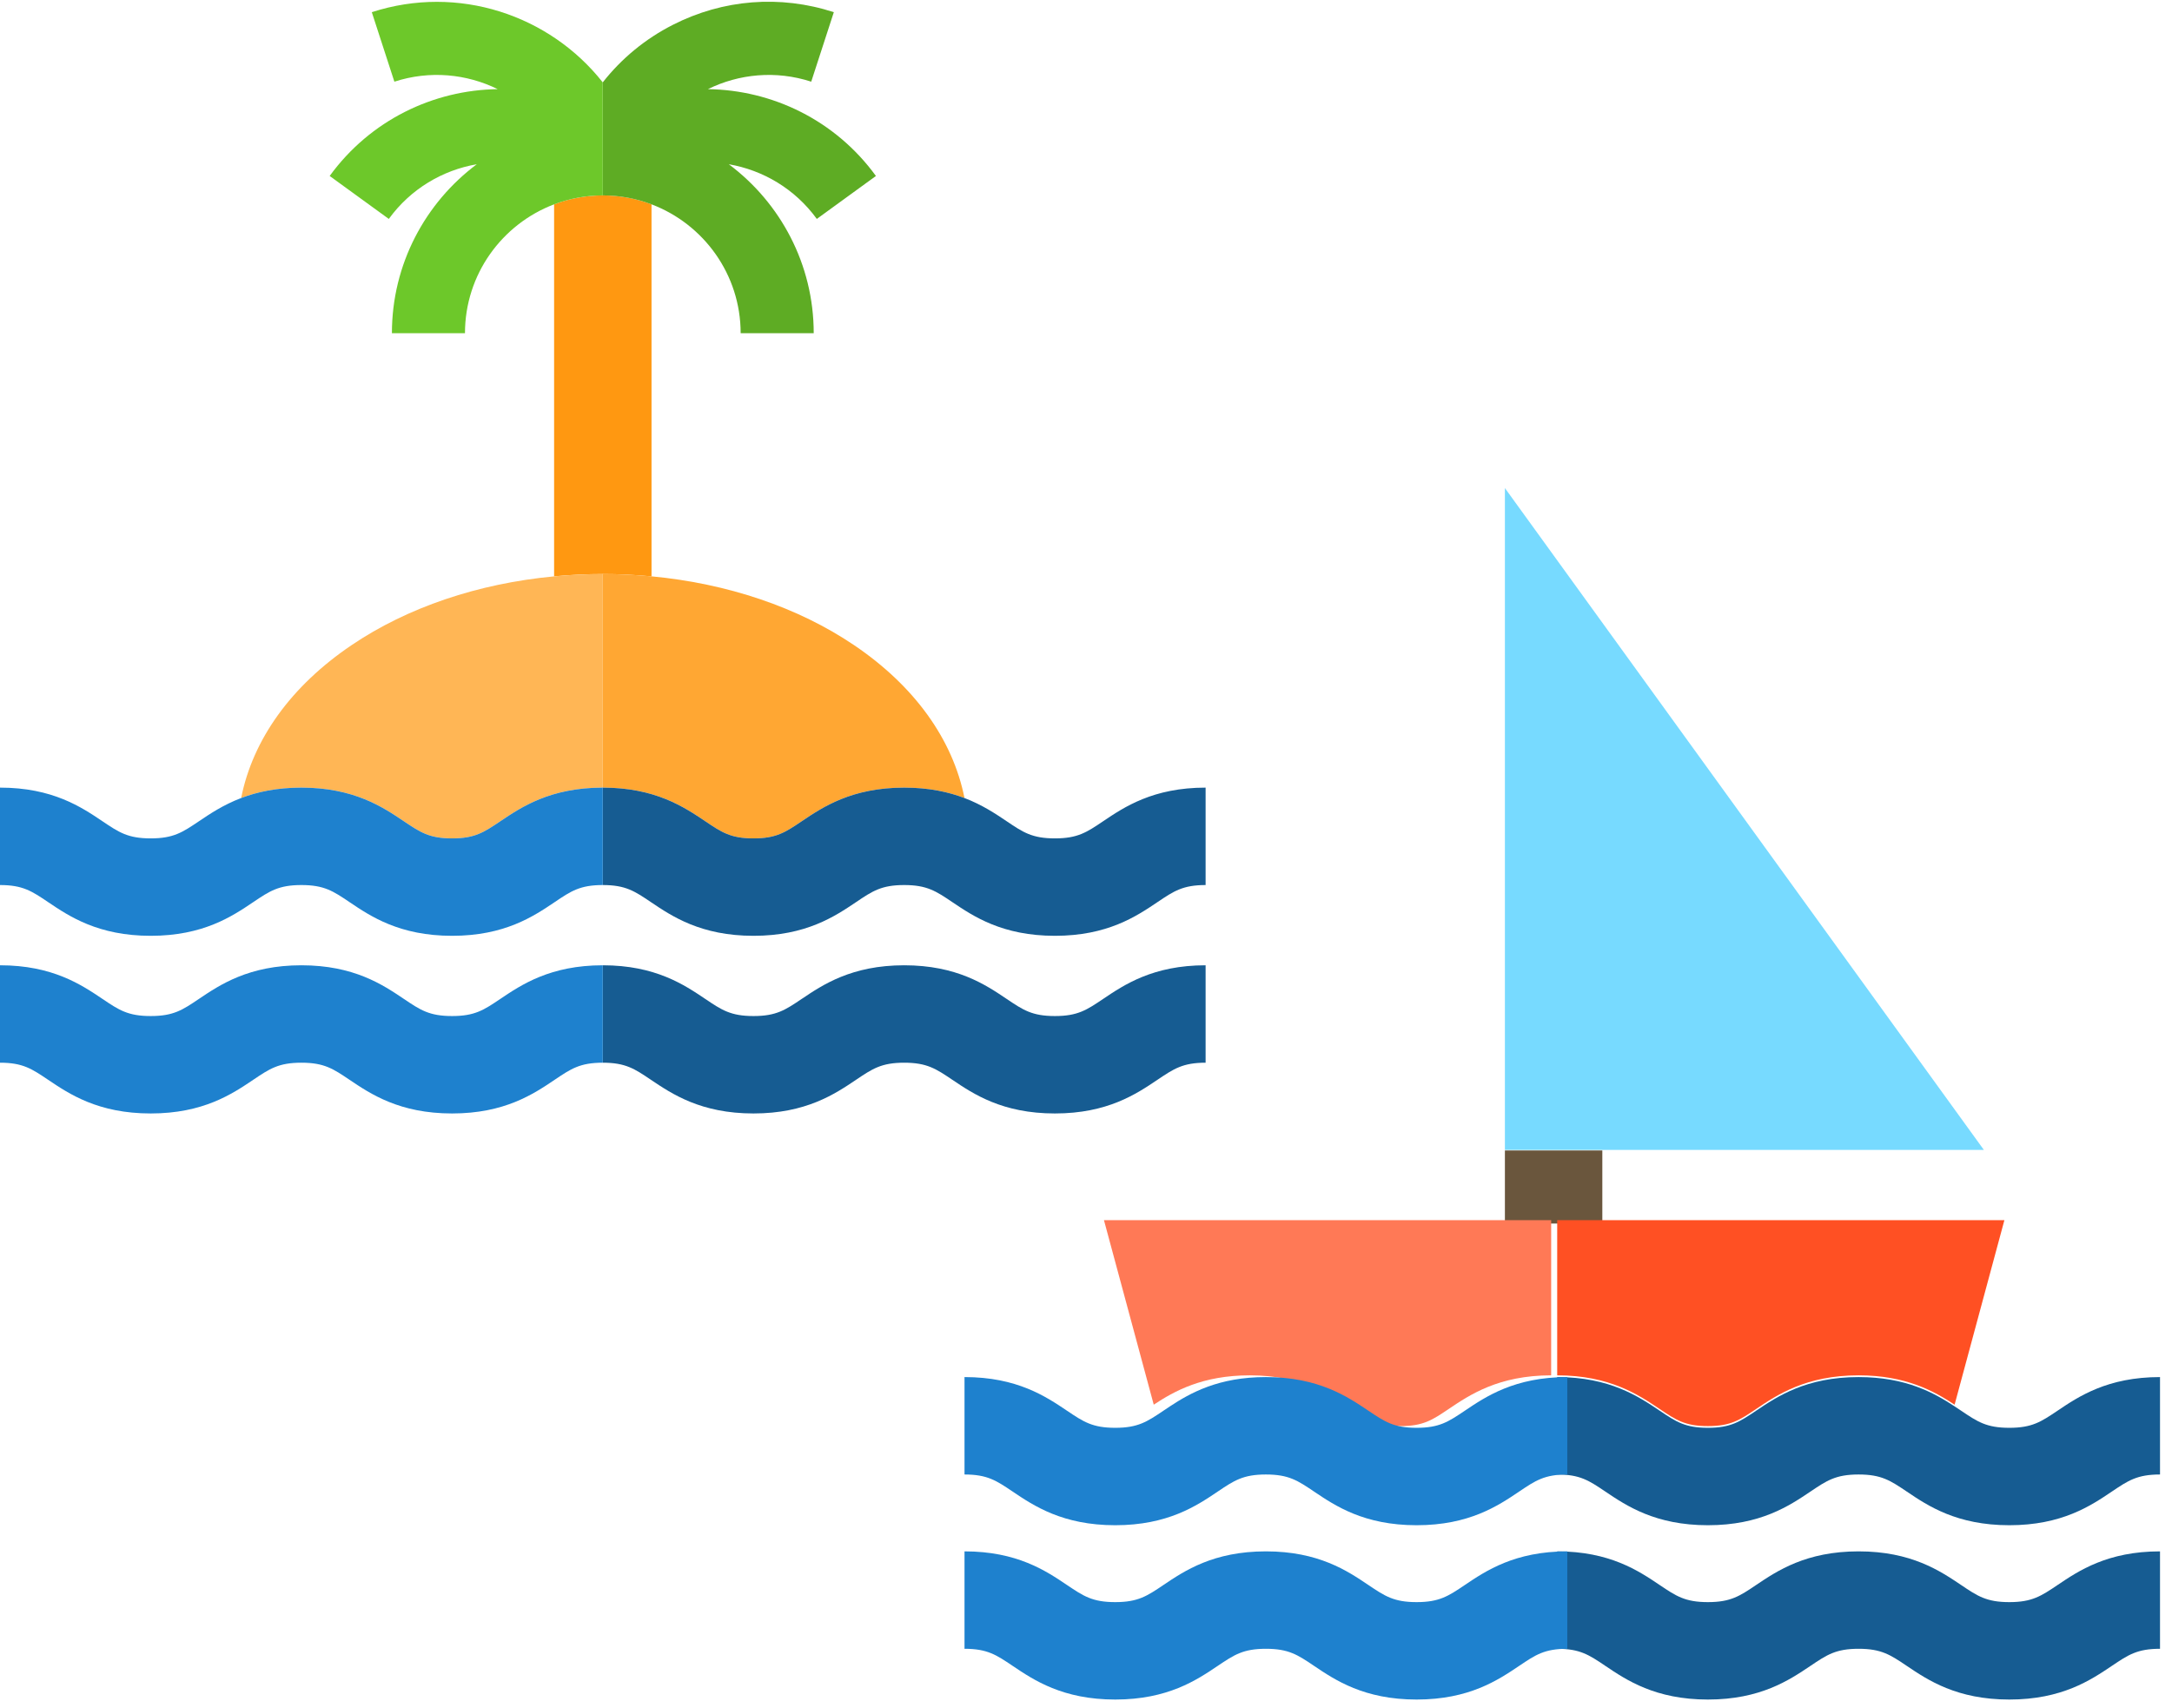 <?xml version="1.0" encoding="UTF-8"?>
<svg width="89px" height="70px" viewBox="0 0 89 70" version="1.1" xmlns="http://www.w3.org/2000/svg" xmlns:xlink="http://www.w3.org/1999/xlink">
    <!-- Generator: Sketch 47.1 (45422) - http://www.bohemiancoding.com/sketch -->
    <title>tropical-nature</title>
    <desc>Created with Sketch.</desc>
    <defs></defs>
    <g id="Page-1" stroke="none" stroke-width="1" fill="none" fill-rule="evenodd">
        <g id="2-5-pattaya-guest-houses" transform="translate(-607, -3871)" fill-rule="nonzero">
            <g id="tropical-nature" transform="translate(607, 3871)">
                <g id="Group" transform="translate(0, 0.006)">
                    <path d="M26.697,23.612 L26.697,8.367 C26.076,8.131 25.403,8.001 24.701,8.001 C23.998,8.001 23.326,8.131 22.705,8.366 L22.705,23.611 C23.361,23.55 24.028,23.517 24.701,23.517 C25.374,23.517 26.04,23.55 26.697,23.612 Z" id="Shape" fill="#FF9811"></path>
                    <path d="M24.701,8.001 C25.403,8.001 26.076,8.131 26.697,8.367 C28.829,9.175 30.349,11.237 30.349,13.649 L33.343,13.649 C33.343,10.818 31.974,8.301 29.864,6.724 C31.262,6.966 32.572,7.729 33.47,8.965 L35.892,7.205 C34.228,4.915 31.641,3.682 29.007,3.647 C30.281,3.021 31.789,2.869 33.241,3.341 L34.167,0.493 C31.97,-0.221 29.628,-0.037 27.572,1.011 C26.436,1.589 25.463,2.395 24.699,3.369 L24.701,8.001 Z" id="Shape" fill="#5EAC24"></path>
                    <path d="M24.698,3.369 C22.521,0.607 18.771,-0.655 15.235,0.493 L16.16,3.341 C17.613,2.869 19.121,3.021 20.394,3.647 C17.76,3.682 15.173,4.915 13.509,7.205 L15.932,8.965 C16.83,7.729 18.139,6.966 19.537,6.724 C17.427,8.301 16.059,10.818 16.059,13.649 L19.053,13.649 C19.053,11.237 20.573,9.175 22.705,8.367 C23.326,8.131 23.998,8.001 24.701,8.001 L24.698,3.369 Z" id="Shape" fill="#6DC82A"></path>
                    <path d="M24.701,32.269 C26.854,32.269 28.038,33.067 28.902,33.649 C29.572,34.1 29.941,34.349 30.875,34.349 C31.809,34.349 32.178,34.1 32.847,33.65 C33.713,33.067 34.896,32.269 37.05,32.269 C38.067,32.269 38.868,32.447 39.521,32.696 C39.04,30.292 37.478,28.109 35,26.433 C32.705,24.88 29.81,23.905 26.697,23.611 C26.04,23.55 25.374,23.517 24.701,23.517 L24.701,32.269 Z" id="Shape" fill="#FFA733"></path>
                    <path d="M16.553,33.65 C17.223,34.1 17.591,34.349 18.525,34.349 C19.459,34.349 19.827,34.1 20.497,33.65 C21.362,33.067 22.547,32.269 24.7,32.269 C24.701,32.269 24.701,23.518 24.701,23.518 C24.028,23.518 23.361,23.55 22.705,23.612 C19.591,23.905 16.697,24.881 14.402,26.433 C11.924,28.109 10.361,30.292 9.881,32.696 C10.534,32.447 11.334,32.269 12.35,32.269 C14.503,32.269 15.688,33.067 16.553,33.65 Z" id="Shape" fill="#FFB655"></path>
                    <path d="M43.226,41.629 C42.291,41.629 41.922,41.381 41.253,40.93 C40.388,40.347 39.204,39.549 37.05,39.549 C34.897,39.549 33.713,40.347 32.847,40.93 C32.178,41.381 31.809,41.629 30.875,41.629 C29.941,41.629 29.572,41.381 28.902,40.93 C28.038,40.347 26.853,39.549 24.7,39.549 L24.7,43.541 C25.634,43.541 26.003,43.79 26.672,44.241 C27.537,44.823 28.722,45.621 30.875,45.621 C33.028,45.621 34.213,44.823 35.078,44.241 C35.748,43.79 36.116,43.541 37.05,43.541 C37.984,43.541 38.353,43.79 39.023,44.241 C39.887,44.823 41.072,45.621 43.226,45.621 C45.379,45.621 46.564,44.823 47.428,44.241 C48.098,43.79 48.467,43.541 49.401,43.541 L49.401,39.549 C47.248,39.549 46.063,40.347 45.199,40.93 C44.529,41.381 44.16,41.629 43.226,41.629 Z" id="Shape" fill="#165C92"></path>
                    <path d="M45.199,33.649 C44.529,34.1 44.16,34.349 43.226,34.349 C42.291,34.349 41.922,34.1 41.253,33.649 C40.797,33.342 40.251,32.975 39.521,32.696 C38.868,32.447 38.067,32.269 37.05,32.269 C34.896,32.269 33.713,33.067 32.847,33.65 C32.178,34.1 31.809,34.349 30.875,34.349 C29.941,34.349 29.572,34.1 28.902,33.649 C28.038,33.067 26.854,32.269 24.701,32.269 C24.7,32.269 24.7,36.261 24.7,36.261 C25.634,36.261 26.003,36.509 26.672,36.961 C27.537,37.543 28.722,38.341 30.875,38.341 C33.028,38.341 34.213,37.543 35.078,36.961 C35.748,36.509 36.116,36.261 37.05,36.261 C37.984,36.261 38.353,36.509 39.023,36.961 C39.887,37.543 41.072,38.341 43.226,38.341 C45.379,38.341 46.564,37.543 47.428,36.961 C48.098,36.509 48.467,36.261 49.401,36.261 L49.401,32.269 C47.248,32.269 46.063,33.067 45.199,33.649 Z" id="Shape" fill="#165C92"></path>
                    <path d="M20.497,40.93 C19.827,41.381 19.459,41.629 18.525,41.629 C17.591,41.629 17.223,41.381 16.553,40.93 C15.688,40.347 14.503,39.549 12.35,39.549 C10.197,39.549 9.012,40.347 8.147,40.93 C7.478,41.381 7.109,41.629 6.175,41.629 C5.241,41.629 4.872,41.381 4.203,40.93 C3.337,40.347 2.154,39.549 1.42108547e-14,39.549 L1.42108547e-14,43.541 C0.934,43.541 1.302,43.79 1.972,44.241 C2.837,44.823 4.022,45.621 6.175,45.621 C8.328,45.621 9.513,44.823 10.377,44.241 C11.047,43.79 11.416,43.541 12.35,43.541 C13.284,43.541 13.653,43.79 14.322,44.241 C15.187,44.823 16.371,45.621 18.525,45.621 C20.679,45.621 21.863,44.823 22.728,44.241 C23.397,43.79 23.765,43.541 24.7,43.541 L24.7,39.549 C22.547,39.549 21.362,40.347 20.497,40.93 Z" id="Shape" fill="#1E81CE"></path>
                    <path d="M24.7,32.269 C22.547,32.269 21.362,33.067 20.497,33.65 C19.827,34.1 19.459,34.349 18.525,34.349 C17.591,34.349 17.223,34.1 16.553,33.65 C15.688,33.067 14.503,32.269 12.35,32.269 C11.334,32.269 10.534,32.447 9.881,32.696 C9.15,32.975 8.604,33.342 8.147,33.65 C7.478,34.1 7.109,34.349 6.175,34.349 C5.241,34.349 4.872,34.1 4.203,33.65 C3.337,33.067 2.154,32.269 0,32.269 L0,36.261 C0.934,36.261 1.302,36.509 1.972,36.961 C2.837,37.543 4.022,38.341 6.175,38.341 C8.328,38.341 9.513,37.543 10.377,36.961 C11.047,36.509 11.416,36.261 12.35,36.261 C13.284,36.261 13.653,36.509 14.322,36.961 C15.187,37.543 16.371,38.341 18.525,38.341 C20.679,38.341 21.863,37.543 22.728,36.961 C23.397,36.509 23.765,36.261 24.7,36.261 L24.7,32.269 Z" id="Shape" fill="#1E81CE"></path>
                </g>
                <g id="Group" transform="translate(39.522, 20)">
                    <rect id="Rectangle-path" fill="#6A563D" x="22.143" y="27.143" width="3.992" height="2.994"></rect>
                    <polygon id="Shape" fill="#77DAFF" points="41.77 27.121 22.143 0 22.143 27.121"></polygon>
                    <path d="M24.286,36.358 C26.439,36.359 27.623,37.157 28.487,37.739 C29.157,38.19 29.526,38.438 30.46,38.438 C31.394,38.438 31.763,38.19 32.432,37.74 C33.298,37.157 34.481,36.358 36.635,36.358 C38.575,36.358 39.728,37.006 40.57,37.56 L42.61,30 L24.286,30 L24.286,36.358 Z" id="Shape" fill="#FF5023"></path>
                    <path d="M15.891,37.74 C16.561,38.19 16.929,38.438 17.863,38.438 C18.797,38.438 19.165,38.19 19.835,37.74 C20.7,37.157 21.885,36.358 24.038,36.358 C24.039,36.358 24.039,30 24.039,30 L5.714,30 L7.754,37.56 C8.596,37.005 9.749,36.358 11.688,36.358 C13.841,36.358 15.026,37.157 15.891,37.74 Z" id="Shape" fill="#FF7956"></path>
                    <path d="M42.812,45.651 C41.878,45.651 41.508,45.403 40.84,44.952 C39.974,44.369 38.79,43.571 36.636,43.571 C34.483,43.571 33.299,44.369 32.433,44.952 C31.764,45.403 31.395,45.651 30.461,45.651 C29.527,45.651 29.158,45.403 28.488,44.952 C27.624,44.369 26.439,43.571 24.286,43.571 L24.286,47.563 C25.22,47.563 25.589,47.812 26.258,48.263 C27.123,48.845 28.308,49.643 30.461,49.643 C32.614,49.643 33.799,48.845 34.664,48.263 C35.334,47.812 35.702,47.563 36.636,47.563 C37.57,47.563 37.939,47.812 38.609,48.263 C39.473,48.845 40.658,49.643 42.812,49.643 C44.965,49.643 46.15,48.845 47.014,48.263 C47.684,47.812 48.053,47.563 48.987,47.563 L48.987,43.571 C46.834,43.571 45.649,44.369 44.785,44.952 C44.115,45.403 43.746,45.651 42.812,45.651 Z" id="Shape" fill="#165C92"></path>
                    <path d="M44.785,37.809 C44.115,38.26 43.746,38.508 42.812,38.508 C41.878,38.508 41.508,38.26 40.84,37.809 C40.754,37.751 40.664,37.691 40.571,37.63 C39.729,37.076 38.576,36.429 36.636,36.429 C34.482,36.429 33.299,37.227 32.433,37.81 C31.764,38.26 31.395,38.508 30.461,38.508 C29.527,38.508 29.158,38.26 28.488,37.809 C27.624,37.227 26.44,36.429 24.287,36.429 C24.286,36.429 24.286,40.421 24.286,40.421 C25.22,40.421 25.589,40.669 26.258,41.12 C27.123,41.703 28.308,42.5 30.461,42.5 C32.614,42.5 33.799,41.703 34.664,41.12 C35.334,40.669 35.702,40.421 36.636,40.421 C37.57,40.421 37.939,40.669 38.609,41.12 C39.473,41.703 40.658,42.5 42.812,42.5 C44.965,42.5 46.15,41.703 47.014,41.12 C47.684,40.669 48.053,40.421 48.987,40.421 L48.987,36.429 C46.834,36.429 45.649,37.227 44.785,37.809 Z" id="Shape" fill="#165C92"></path>
                    <path d="M20.497,44.952 C19.827,45.403 19.459,45.651 18.525,45.651 C17.591,45.651 17.223,45.403 16.553,44.952 C15.688,44.369 14.503,43.571 12.35,43.571 C10.197,43.571 9.012,44.369 8.147,44.952 C7.478,45.403 7.109,45.651 6.175,45.651 C5.241,45.651 4.872,45.403 4.203,44.952 C3.337,44.369 2.154,43.571 2.27373675e-13,43.571 L2.27373675e-13,47.563 C0.934,47.563 1.302,47.812 1.972,48.263 C2.837,48.845 4.022,49.643 6.175,49.643 C8.328,49.643 9.513,48.845 10.377,48.263 C11.047,47.812 11.416,47.563 12.35,47.563 C13.284,47.563 13.653,47.812 14.322,48.263 C15.187,48.845 16.371,49.643 18.525,49.643 C20.679,49.643 21.863,48.845 22.728,48.263 C23.397,47.812 23.765,47.563 24.7,47.563 L24.7,43.571 C22.547,43.571 21.362,44.369 20.497,44.952 Z" id="Shape" fill="#1E81CE"></path>
                    <path d="M24.7,36.429 C22.547,36.429 21.362,37.227 20.497,37.81 C19.827,38.26 19.459,38.508 18.525,38.508 C17.591,38.508 17.223,38.26 16.553,37.81 C15.688,37.227 14.503,36.429 12.35,36.429 C10.411,36.429 9.258,37.076 8.416,37.63 C8.323,37.691 8.233,37.752 8.147,37.81 C7.478,38.26 7.109,38.508 6.175,38.508 C5.241,38.508 4.872,38.26 4.203,37.81 C3.337,37.227 2.154,36.429 2.27373675e-13,36.429 L2.27373675e-13,40.421 C0.934,40.421 1.302,40.669 1.972,41.12 C2.837,41.703 4.022,42.5 6.175,42.5 C8.328,42.5 9.513,41.703 10.377,41.12 C11.047,40.669 11.416,40.421 12.35,40.421 C13.284,40.421 13.653,40.669 14.322,41.12 C15.187,41.703 16.371,42.5 18.525,42.5 C20.679,42.5 21.863,41.703 22.728,41.12 C23.397,40.669 23.765,40.421 24.7,40.421 L24.7,36.429 Z" id="Shape" fill="#1E81CE"></path>
                </g>
            </g>
        </g>
    </g>
</svg>
